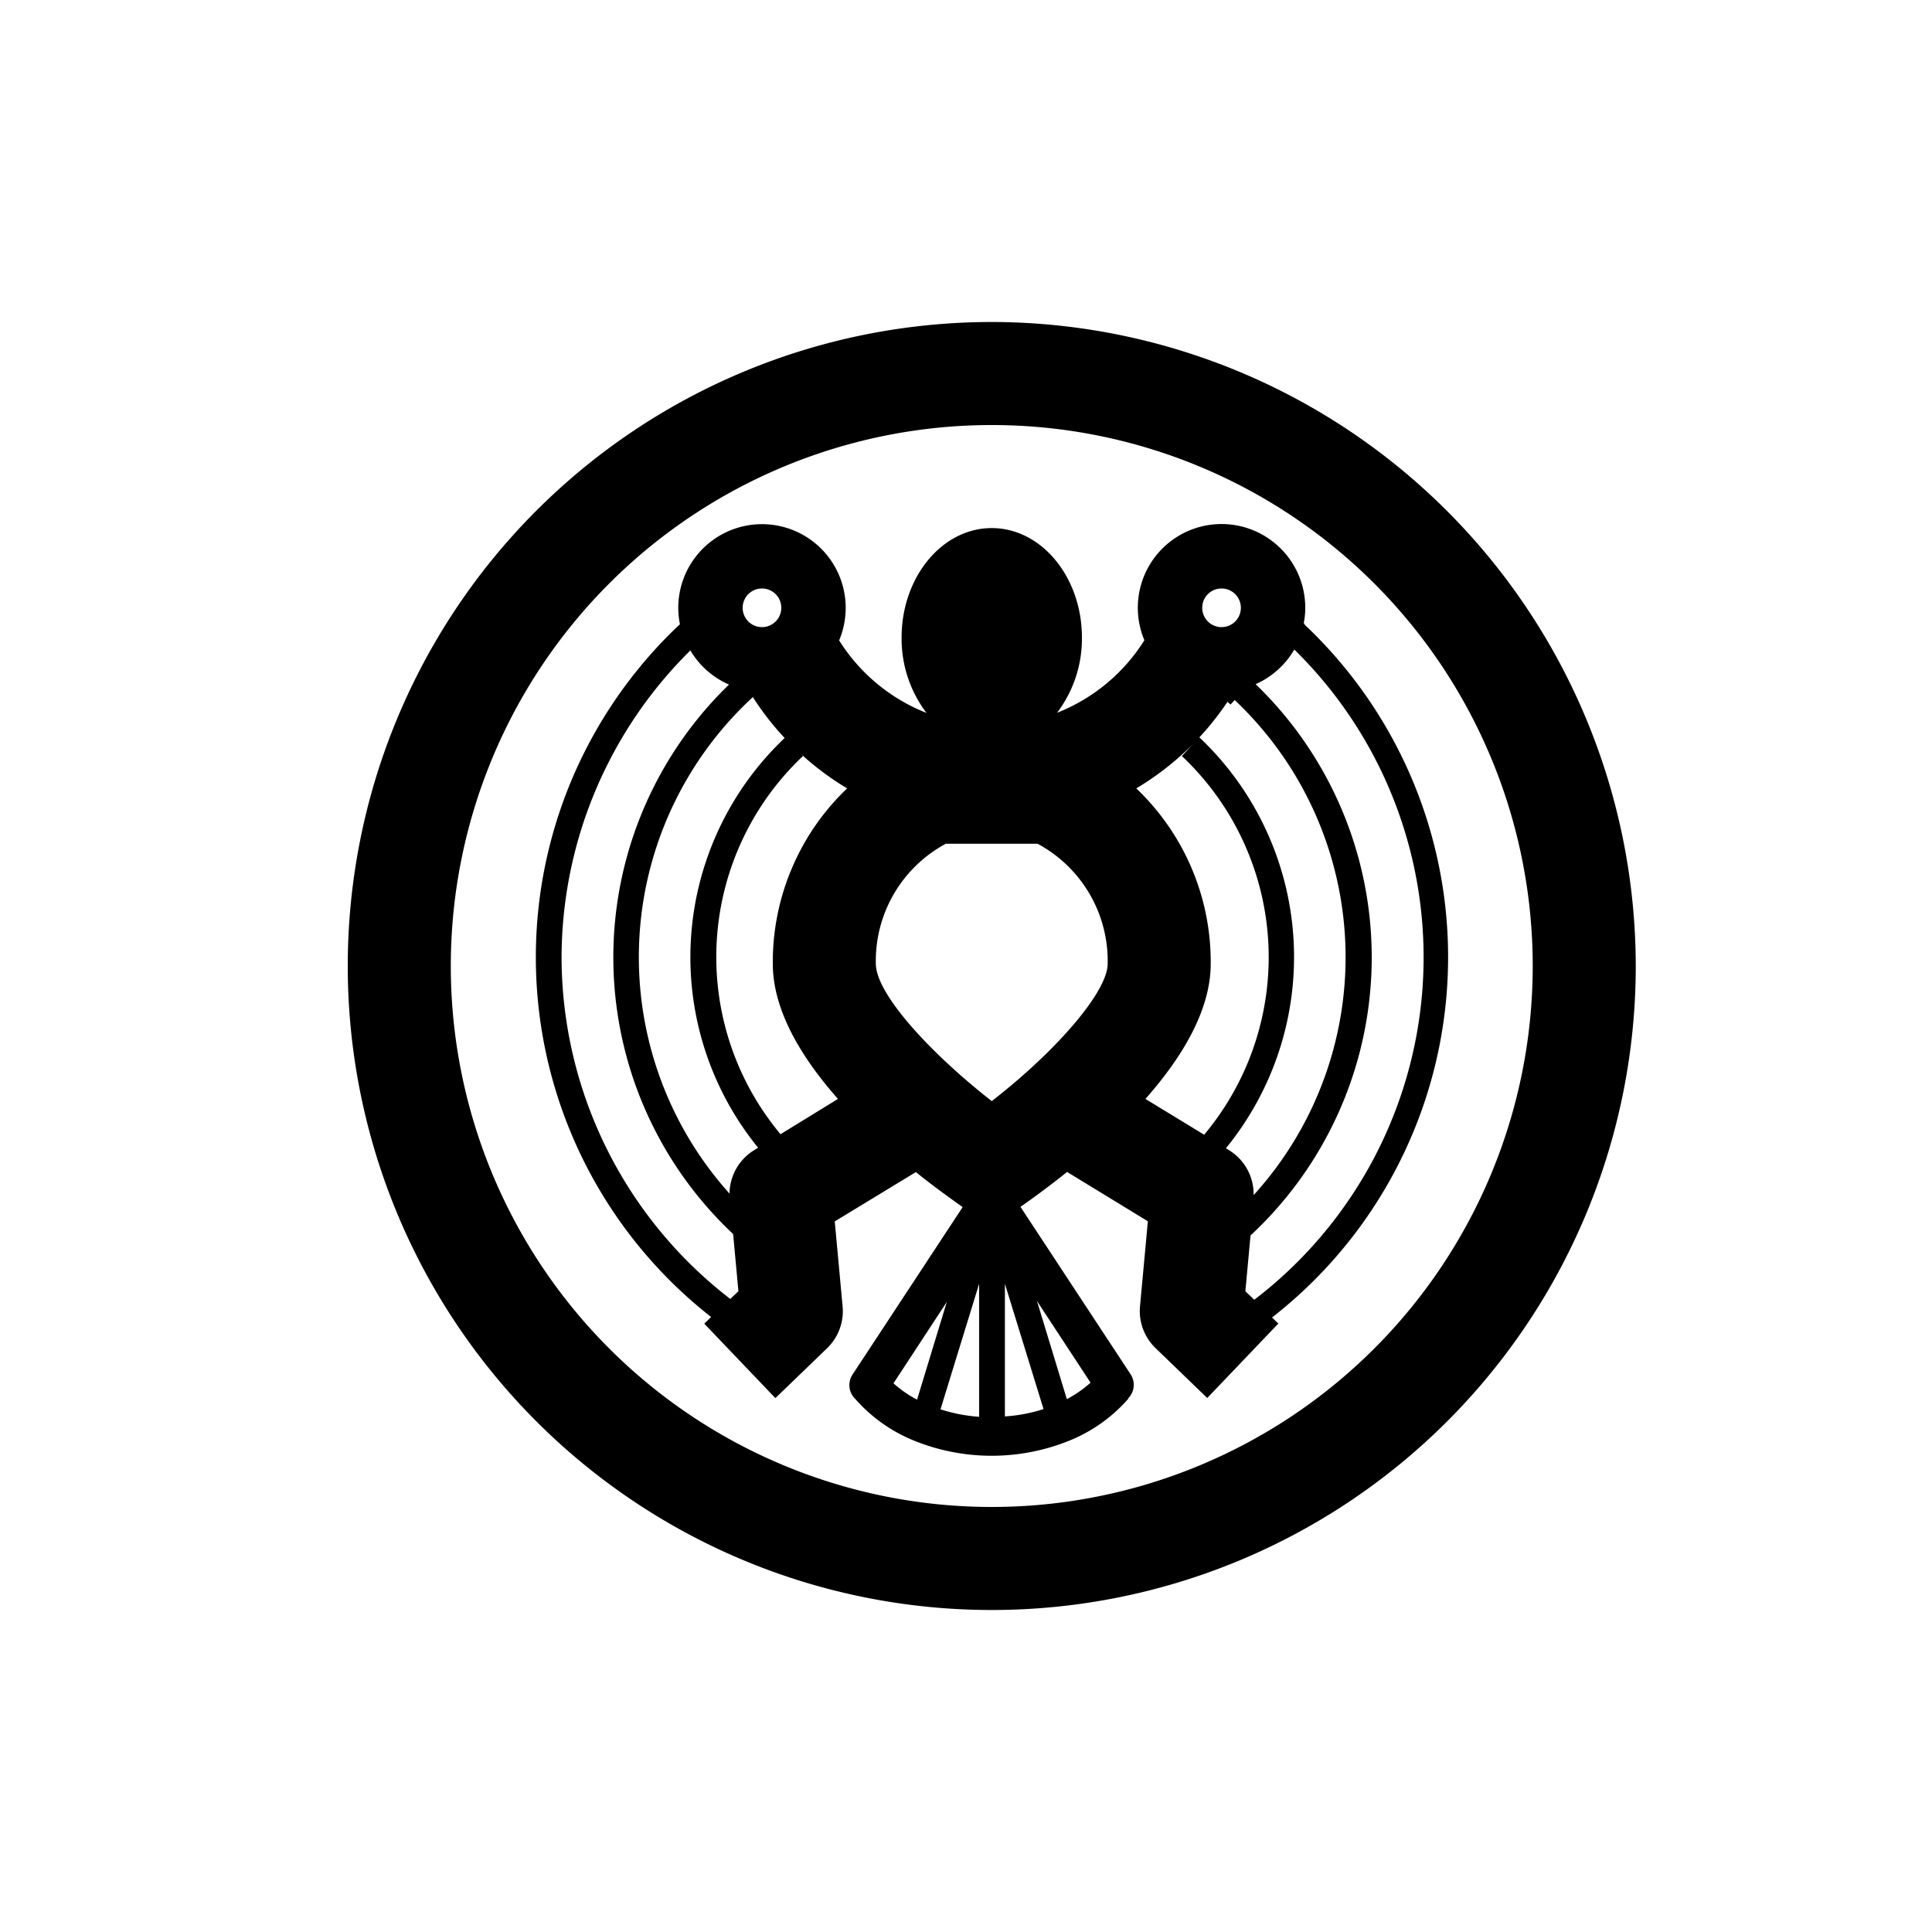 <svg id="Symbols" xmlns="http://www.w3.org/2000/svg" viewBox="0 0 150 150"><title>taknokwumu-bold</title><path d="M77,25a50,50,0,1,0,50,50A50.06,50.06,0,0,0,77,25Zm0,92a42,42,0,1,1,42-42A42,42,0,0,1,77,117Z"/><path d="M101.33,48.48l-.11-.09a6,6,0,0,0,.12-1.2,6.5,6.5,0,1,0-12.49,2.52,14.11,14.11,0,0,1-6.78,5.63A9.52,9.52,0,0,0,84,49.5c0-4.69-3.14-8.5-7-8.5s-7,3.81-7,8.5a9.55,9.55,0,0,0,1.93,5.85,14.11,14.11,0,0,1-6.78-5.63,6.5,6.5,0,1,0-12.49-2.53,6.78,6.78,0,0,0,.13,1.28l-.06.05a35.47,35.47,0,0,0,2.48,53.73l-.53.52,5.52,5.78,4-3.86a4,4,0,0,0,1.22-3.26l-.61-6.6L71.11,91c1.36,1.1,2.62,2,3.63,2.72l-8.55,13a1.49,1.49,0,0,0,.1,1.77h0l.06.07.05.05a12.16,12.16,0,0,0,4.69,3.29,16.06,16.06,0,0,0,11.81,0,12.1,12.1,0,0,0,4.7-3.3l0-.05a.6.6,0,0,0,.08-.08h0a1.49,1.49,0,0,0,.1-1.77l-8.55-13c1-.7,2.26-1.62,3.62-2.71l6.27,3.83-.61,6.6a4,4,0,0,0,1.22,3.26l4,3.86,5.52-5.78-.49-.47a35.47,35.47,0,0,0,2.5-53.82Zm-6.49-2.79a1.5,1.5,0,1,1-1.5,1.5A1.5,1.5,0,0,1,94.84,45.69ZM58.55,89.3a4,4,0,0,0-1.91,3.37,27.45,27.45,0,0,1,1.58-38.33l.23-.22a21.82,21.82,0,0,0,2.47,3.18,23.44,23.44,0,0,0-2.06,31.81Zm.61-43.61a1.5,1.5,0,1,1-1.5,1.5A1.5,1.5,0,0,1,59.16,45.69ZM43.6,74.33a33.59,33.59,0,0,1,10-23.83,6.5,6.5,0,0,0,3,2.65,29.46,29.46,0,0,0,.32,42.66l.41,4.44-.63.6A33.54,33.54,0,0,1,43.6,74.33Zm17,13.73A21.46,21.46,0,0,1,62.34,58.7l-.11-.12a22.1,22.1,0,0,0,3.54,2.63A18.63,18.63,0,0,0,60,74.82c0,3.62,2.22,7.29,5.06,10.5Zm10.6,20.61a9,9,0,0,1-1.83-1.27l4.14-6.32Zm4.82-9V110a12.62,12.62,0,0,1-3-.58Zm2,0,3,9.73a12.21,12.21,0,0,1-3,.57Zm2.49,1.34,4.16,6.34a9.25,9.25,0,0,1-1.84,1.28ZM77,85.49c-4.7-3.67-9-8.3-9-10.67a10.32,10.32,0,0,1,5.43-9.31h7.13A10.33,10.33,0,0,1,86,74.82C86,77,82,81.61,77,85.49Zm11.93-.17C91.77,82.11,94,78.44,94,74.82a18.6,18.6,0,0,0-5.78-13.61,22.17,22.17,0,0,0,7.08-6.72l.24.21,1-1.09-.69.73a27.46,27.46,0,0,1,1.48,38.45,4,4,0,0,0-1.91-3.49l-.24-.15a23.47,23.47,0,0,0-2.07-31.91L91.76,58.7a21.46,21.46,0,0,1,1.73,29.4Zm8.44,15.58-.68-.65.4-4.33a29.47,29.47,0,0,0,.4-42.8,6.57,6.57,0,0,0,3-2.69,33.46,33.46,0,0,1-3.09,50.47Z"/></svg>